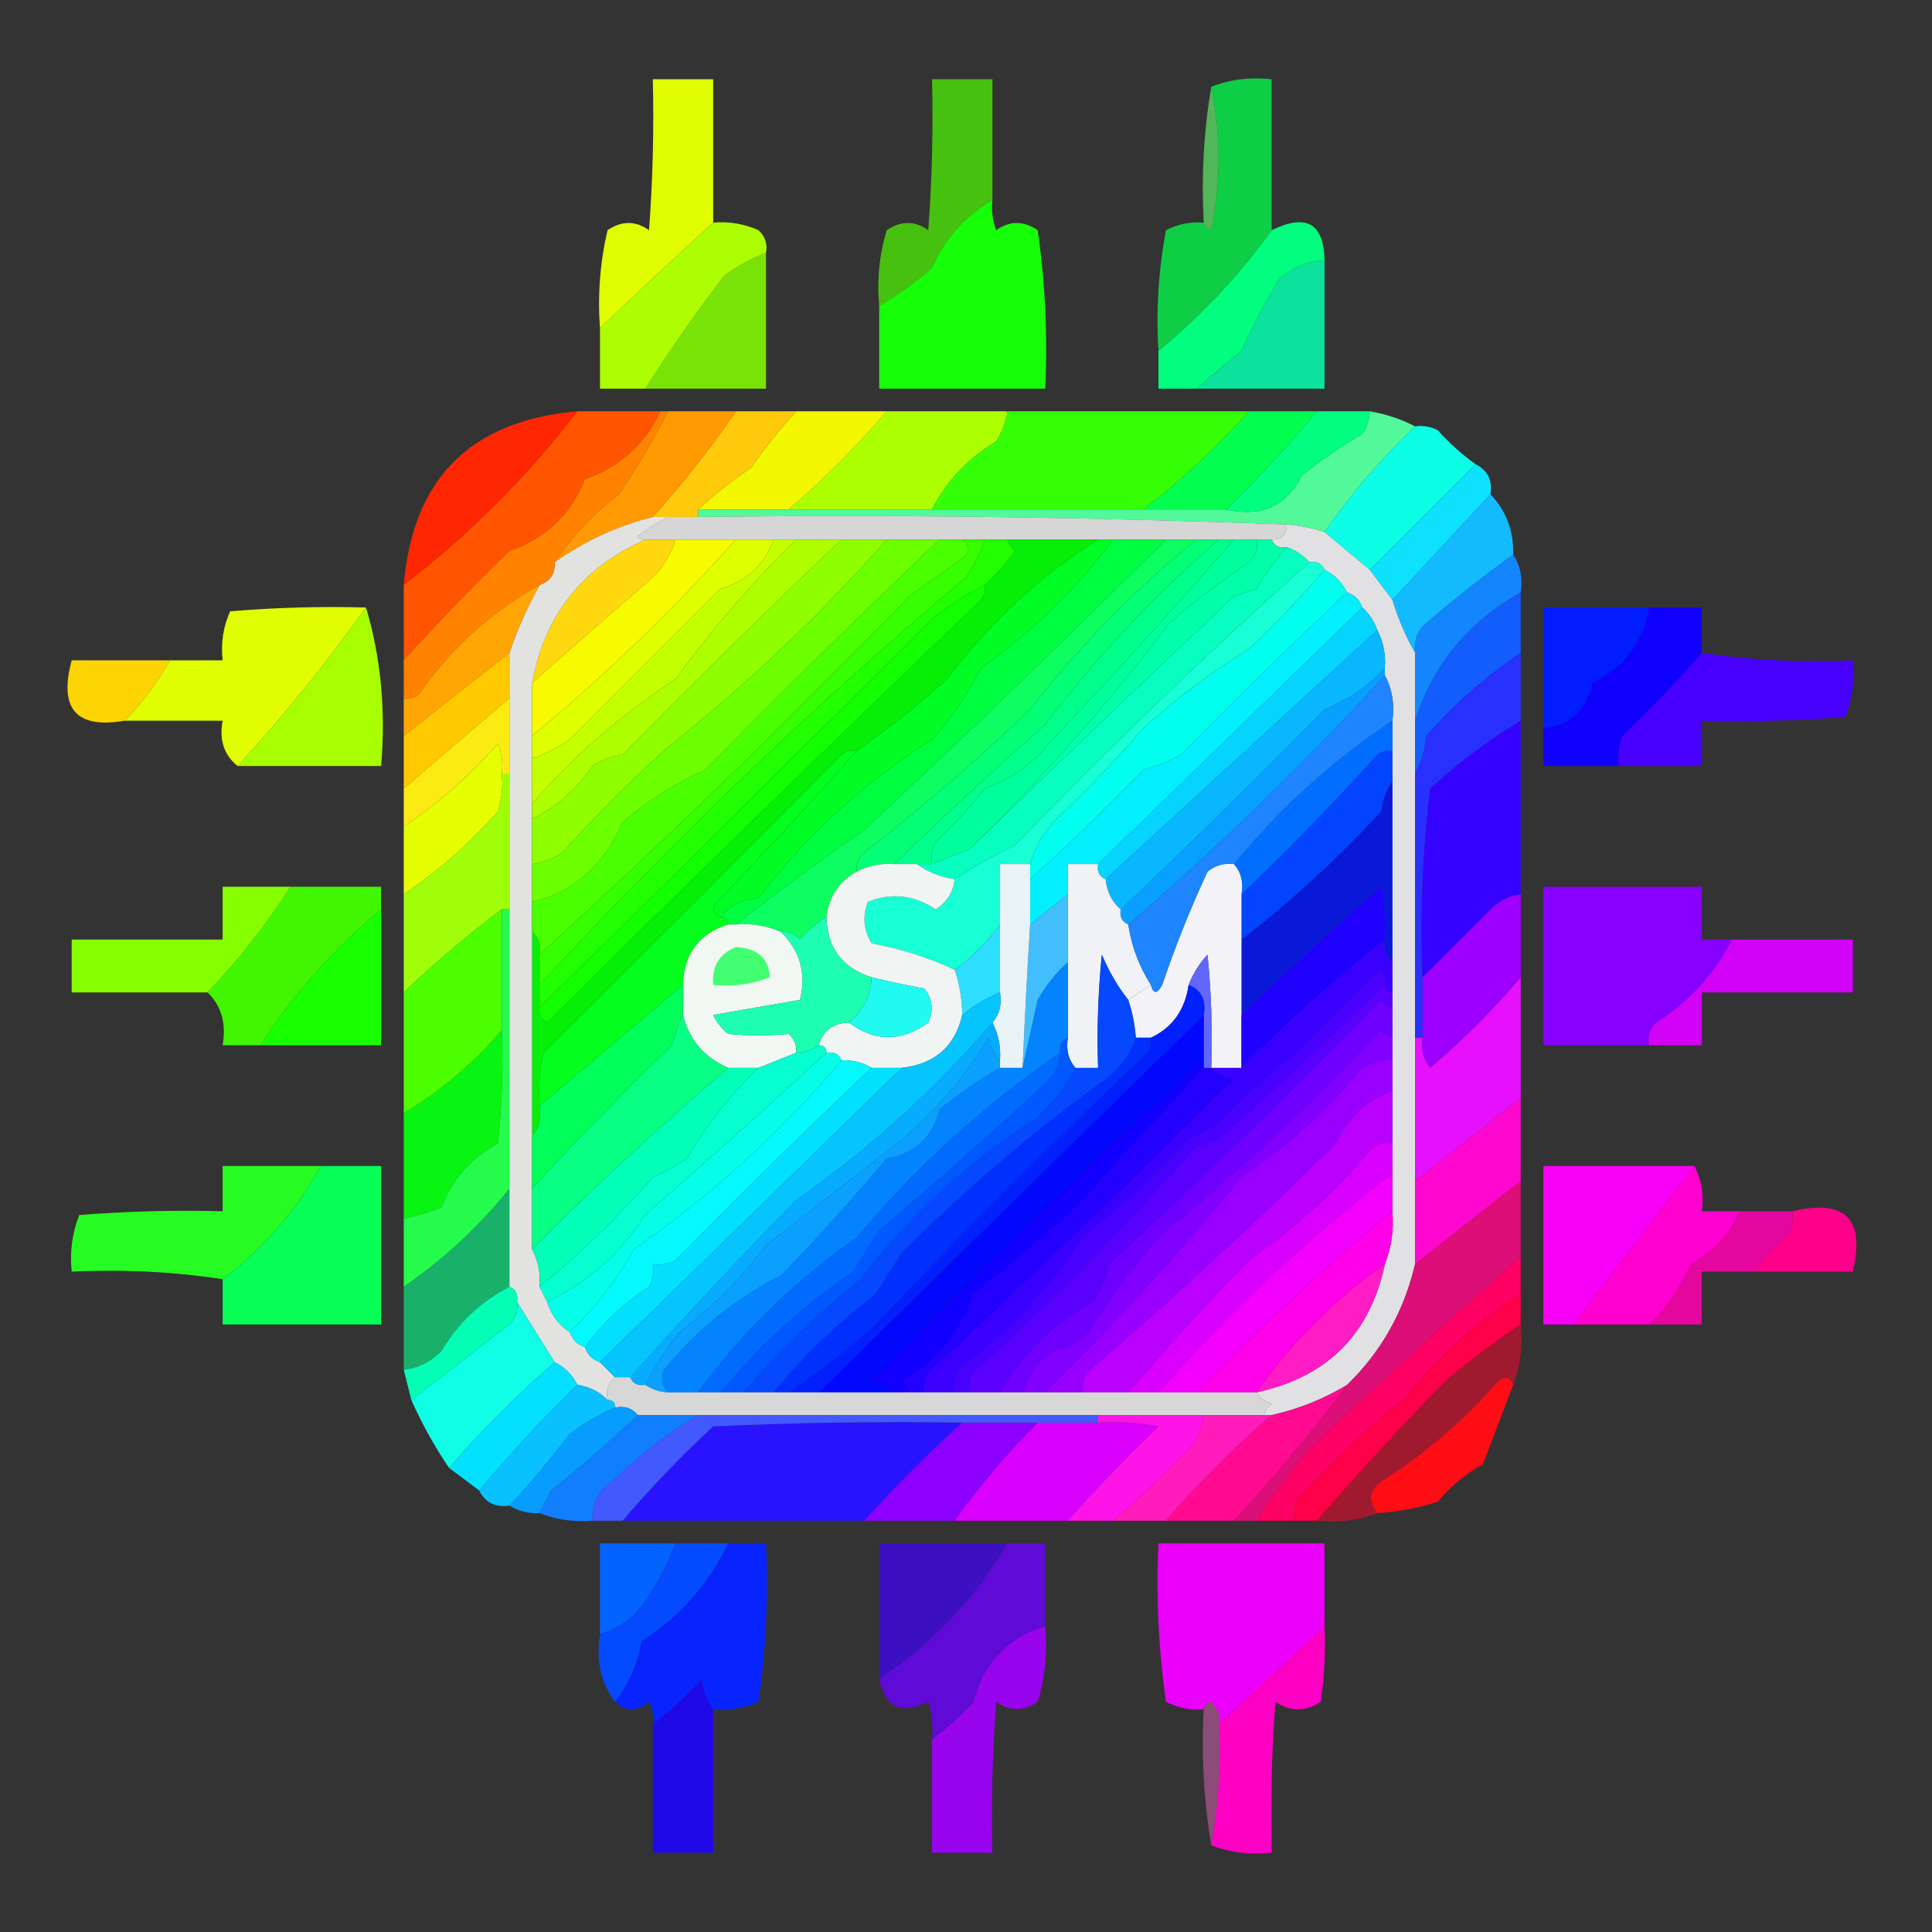 <?xml version="1.0" encoding="UTF-8"?>
<!DOCTYPE svg PUBLIC "-//W3C//DTD SVG 1.1//EN" "http://www.w3.org/Graphics/SVG/1.1/DTD/svg11.dtd">
<svg xmlns="http://www.w3.org/2000/svg" version="1.1" width="256px" height="256px" style="shape-rendering:geometricPrecision; text-rendering:geometricPrecision; image-rendering:optimizeQuality; fill-rule:evenodd; clip-rule:evenodd" xmlns:xlink="http://www.w3.org/1999/xlink">
<rect width="100%" height="100%" fill="#333333" stroke="none"/>
<g><path style="opacity:0.993" fill="#e0fd00" d="M 94.5,29.5 C 89.522,34.045 84.522,38.711 79.5,43.5C 79.174,39.116 79.508,34.783 80.5,30.5C 82.371,29.233 84.204,29.233 86,30.5C 86.5,23.842 86.666,17.175 86.5,10.5C 89.167,10.5 91.833,10.5 94.5,10.5C 94.5,16.833 94.5,23.167 94.5,29.5 Z"/></g>
<g><path style="opacity:0.714" fill="#5ee969" d="M 160.5,11.5 C 161.79,17.778 161.79,24.111 160.5,30.5C 159.893,30.376 159.56,30.043 159.5,29.5C 159.177,23.31 159.51,17.31 160.5,11.5 Z"/></g>
<g><path style="opacity:1" fill="#01fe7e" d="M 175.5,34.5 C 173.217,34.608 171.217,35.441 169.5,37C 167.626,40.045 165.96,43.212 164.5,46.5C 162.429,48.185 160.429,49.852 158.5,51.5C 156.833,51.5 155.167,51.5 153.5,51.5C 153.5,49.833 153.5,48.167 153.5,46.5C 159.259,41.746 164.259,36.412 168.5,30.5C 173.09,28.257 175.424,29.59 175.5,34.5 Z"/></g>
<g><path style="opacity:1" fill="#adfe02" d="M 94.5,29.5 C 96.591,29.318 98.591,29.652 100.5,30.5C 101.386,31.325 101.719,32.325 101.5,33.5C 99.574,34.242 97.741,35.242 96,36.5C 92.255,41.398 88.755,46.398 85.5,51.5C 83.5,51.5 81.5,51.5 79.5,51.5C 79.5,48.833 79.5,46.167 79.5,43.5C 84.522,38.711 89.522,34.045 94.5,29.5 Z"/></g>
<g><path style="opacity:0.761" fill="#03fe4d" d="M 168.5,30.5 C 164.259,36.412 159.259,41.746 153.5,46.5C 153.172,41.125 153.505,35.792 154.5,30.5C 156.071,29.691 157.738,29.357 159.5,29.5C 159.56,30.043 159.893,30.376 160.5,30.5C 161.79,24.111 161.79,17.778 160.5,11.5C 162.948,10.527 165.615,10.194 168.5,10.5C 168.5,17.167 168.5,23.833 168.5,30.5 Z"/></g>
<g><path style="opacity:0.697" fill="#51ff00" d="M 131.5,26.5 C 127.802,28.66 125.135,31.66 123.5,35.5C 121.284,37.431 118.951,39.098 116.5,40.5C 116.18,37.102 116.513,33.768 117.5,30.5C 119.371,29.233 121.204,29.233 123,30.5C 123.5,23.842 123.666,17.175 123.5,10.5C 126.167,10.5 128.833,10.5 131.5,10.5C 131.5,15.833 131.5,21.167 131.5,26.5 Z"/></g>
<g><path style="opacity:1" fill="#16ff08" d="M 131.5,26.5 C 131.343,27.873 131.51,29.207 132,30.5C 133.796,29.233 135.629,29.233 137.5,30.5C 138.497,37.468 138.83,44.468 138.5,51.5C 131.167,51.5 123.833,51.5 116.5,51.5C 116.5,47.833 116.5,44.167 116.5,40.5C 118.951,39.098 121.284,37.431 123.5,35.5C 125.135,31.66 127.802,28.66 131.5,26.5 Z"/></g>
<g><path style="opacity:0.862" fill="#84ff00" d="M 101.5,33.5 C 101.5,39.5 101.5,45.5 101.5,51.5C 96.167,51.5 90.833,51.5 85.5,51.5C 88.755,46.398 92.255,41.398 96,36.5C 97.741,35.242 99.574,34.242 101.5,33.5 Z"/></g>
<g><path style="opacity:0.862" fill="#06fead" d="M 175.5,34.5 C 175.5,40.167 175.5,45.833 175.5,51.5C 169.833,51.5 164.167,51.5 158.5,51.5C 160.429,49.852 162.429,48.185 164.5,46.5C 165.96,43.212 167.626,40.045 169.5,37C 171.217,35.441 173.217,34.608 175.5,34.5 Z"/></g>
<g><path style="opacity:1" fill="#02fe4f" d="M 165.5,54.5 C 168.5,54.5 171.5,54.5 174.5,54.5C 170.74,58.991 166.74,63.325 162.5,67.5C 158.833,67.5 155.167,67.5 151.5,67.5C 156.547,63.631 161.214,59.298 165.5,54.5 Z"/></g>
<g><path style="opacity:1" fill="#acff00" d="M 117.5,54.5 C 122.833,54.5 128.167,54.5 133.5,54.5C 133.291,55.922 132.791,57.255 132,58.5C 128.264,60.734 125.43,63.734 123.5,67.5C 117.167,67.5 110.833,67.5 104.5,67.5C 109.113,63.554 113.446,59.221 117.5,54.5 Z"/></g>
<g><path style="opacity:1" fill="#f3f800" d="M 105.5,54.5 C 109.5,54.5 113.5,54.5 117.5,54.5C 113.446,59.221 109.113,63.554 104.5,67.5C 100.5,67.5 96.5,67.5 92.5,67.5C 94.647,65.531 96.98,63.697 99.5,62C 101.418,59.269 103.418,56.769 105.5,54.5 Z"/></g>
<g><path style="opacity:1" fill="#ff5500" d="M 76.5,54.5 C 80.167,54.5 83.833,54.5 87.5,54.5C 85.434,58.899 82.101,61.899 77.5,63.5C 75.641,68.191 72.308,71.358 67.5,73C 62.554,77.776 57.887,82.609 53.5,87.5C 53.5,84.167 53.5,80.833 53.5,77.5C 62.123,70.877 69.79,63.21 76.5,54.5 Z"/></g>
<g><path style="opacity:1" fill="#52f99b" d="M 181.5,54.5 C 183.698,54.875 185.698,55.542 187.5,56.5C 183.037,60.754 179.037,65.421 175.5,70.5C 173.883,69.962 172.216,69.629 170.5,69.5C 144.574,68.51 118.574,68.176 92.5,68.5C 92.5,68.167 92.5,67.833 92.5,67.5C 96.5,67.5 100.5,67.5 104.5,67.5C 110.833,67.5 117.167,67.5 123.5,67.5C 132.833,67.5 142.167,67.5 151.5,67.5C 155.167,67.5 158.833,67.5 162.5,67.5C 167.116,68.557 170.449,67.057 172.5,63C 175.029,60.971 177.696,59.138 180.5,57.5C 181.127,56.583 181.461,55.583 181.5,54.5 Z"/></g>
<g><path style="opacity:1" fill="#fe2702" d="M 76.5,54.5 C 69.79,63.21 62.123,70.877 53.5,77.5C 54.69,63.398 62.357,55.731 76.5,54.5 Z"/></g>
<g><path style="opacity:1" fill="#35ff07" d="M 133.5,54.5 C 144.167,54.5 154.833,54.5 165.5,54.5C 161.214,59.298 156.547,63.631 151.5,67.5C 142.167,67.5 132.833,67.5 123.5,67.5C 125.43,63.734 128.264,60.734 132,58.5C 132.791,57.255 133.291,55.922 133.5,54.5 Z"/></g>
<g><path style="opacity:1" fill="#ffca0b" d="M 97.5,54.5 C 100.167,54.5 102.833,54.5 105.5,54.5C 103.418,56.769 101.418,59.269 99.5,62C 96.98,63.697 94.647,65.531 92.5,67.5C 92.5,67.833 92.5,68.167 92.5,68.5C 91.167,68.5 89.833,68.5 88.5,68.5C 87.833,68.5 87.167,68.5 86.5,68.5C 90.524,64.001 94.19,59.335 97.5,54.5 Z"/></g>
<g><path style="opacity:1" fill="#01fe7f" d="M 174.5,54.5 C 176.833,54.5 179.167,54.5 181.5,54.5C 181.461,55.583 181.127,56.583 180.5,57.5C 177.696,59.138 175.029,60.971 172.5,63C 170.449,67.057 167.116,68.557 162.5,67.5C 166.74,63.325 170.74,58.991 174.5,54.5 Z"/></g>
<g><path style="opacity:1" fill="#ff9a02" d="M 88.5,54.5 C 91.5,54.5 94.5,54.5 97.5,54.5C 94.19,59.335 90.524,64.001 86.5,68.5C 81.757,69.706 77.423,71.706 73.5,74.5C 75.769,71.062 78.602,68.062 82,65.5C 84.421,61.929 86.587,58.263 88.5,54.5 Z"/></g>
<g><path style="opacity:0.803" fill="#fefefe" d="M 88.5,68.5 C 89.833,68.5 91.167,68.5 92.5,68.5C 118.574,68.176 144.574,68.51 170.5,69.5C 170.5,70.833 169.833,71.5 168.5,71.5C 167.833,71.5 167.167,71.5 166.5,71.5C 165.5,71.5 164.5,71.5 163.5,71.5C 162.833,71.5 162.167,71.5 161.5,71.5C 160.5,71.5 159.5,71.5 158.5,71.5C 157.167,71.5 155.833,71.5 154.5,71.5C 152.167,71.5 149.833,71.5 147.5,71.5C 146.833,71.5 146.167,71.5 145.5,71.5C 141.5,71.5 137.5,71.5 133.5,71.5C 132.5,71.5 131.5,71.5 130.5,71.5C 129.5,71.5 128.5,71.5 127.5,71.5C 126.5,71.5 125.5,71.5 124.5,71.5C 122.167,71.5 119.833,71.5 117.5,71.5C 115.5,71.5 113.5,71.5 111.5,71.5C 109.5,71.5 107.5,71.5 105.5,71.5C 104.5,71.5 103.5,71.5 102.5,71.5C 100.833,71.5 99.167,71.5 97.5,71.5C 94.833,71.5 92.167,71.5 89.5,71.5C 88.167,71.5 86.833,71.5 85.5,71.5C 85.062,71.565 84.728,71.399 84.5,71C 85.858,70.066 87.192,69.232 88.5,68.5 Z"/></g>
<g><path style="opacity:1" fill="#0dfee7" d="M 187.5,56.5 C 188.552,56.35 189.552,56.517 190.5,57C 192.037,58.707 193.704,60.207 195.5,61.5C 190.876,66.158 186.209,70.825 181.5,75.5C 179.46,73.823 177.46,72.156 175.5,70.5C 179.037,65.421 183.037,60.754 187.5,56.5 Z"/></g>
<g><path style="opacity:0.918" fill="#03ff04" d="M 133.5,71.5 C 137.5,71.5 141.5,71.5 145.5,71.5C 137.858,76.297 131.191,82.463 125.5,90C 121.691,93.405 117.691,96.572 113.5,99.5C 112.761,99.369 112.094,99.536 111.5,100C 98.345,113.298 85.178,126.464 72,139.5C 71.503,141.81 71.337,144.143 71.5,146.5C 71.768,148.099 71.434,149.432 70.5,150.5C 70.5,141.5 70.5,132.5 70.5,123.5C 71.404,124.209 71.737,125.209 71.5,126.5C 71.5,127.833 71.5,129.167 71.5,130.5C 71.5,131.5 71.5,132.5 71.5,133.5C 71.369,134.376 71.703,135.043 72.5,135.5C 91.408,116.762 110.574,98.095 130,79.5C 130.464,78.906 130.631,78.239 130.5,77.5C 131.933,76.167 133.267,74.667 134.5,73C 133.944,72.617 133.611,72.117 133.5,71.5 Z"/></g>
<g><path style="opacity:1" fill="#0de1fe" d="M 195.5,61.5 C 197.104,62.287 197.771,63.62 197.5,65.5C 193.167,70.167 188.833,74.833 184.5,79.5C 183.512,78.205 182.512,76.872 181.5,75.5C 186.209,70.825 190.876,66.158 195.5,61.5 Z"/></g>
<g><path style="opacity:1" fill="#13bbfe" d="M 197.5,65.5 C 199.585,67.684 200.585,70.351 200.5,73.5C 196.351,76.483 192.351,79.65 188.5,83C 187.663,84.011 187.33,85.178 187.5,86.5C 186.264,84.351 185.264,82.018 184.5,79.5C 188.833,74.833 193.167,70.167 197.5,65.5 Z"/></g>
<g><path style="opacity:0.891" fill="#f7f6f9" d="M 170.5,69.5 C 172.216,69.629 173.883,69.962 175.5,70.5C 177.46,72.156 179.46,73.823 181.5,75.5C 182.512,76.872 183.512,78.205 184.5,79.5C 185.264,82.018 186.264,84.351 187.5,86.5C 187.5,89.5 187.5,92.5 187.5,95.5C 187.5,97.833 187.5,100.167 187.5,102.5C 187.5,114.167 187.5,125.833 187.5,137.5C 187.5,143.833 187.5,150.167 187.5,156.5C 187.5,160.167 187.5,163.833 187.5,167.5C 186.046,173.746 183.046,179.079 178.5,183.5C 175.408,185.377 172.075,186.711 168.5,187.5C 168.167,187.5 167.833,187.5 167.5,187.5C 167.611,186.883 167.944,186.383 168.5,186C 167.584,185.722 166.918,185.222 166.5,184.5C 175.884,182.45 181.55,176.783 183.5,167.5C 184.369,165.283 184.702,162.95 184.5,160.5C 184.5,158.833 184.5,157.167 184.5,155.5C 184.5,154.167 184.5,152.833 184.5,151.5C 184.5,149.167 184.5,146.833 184.5,144.5C 184.5,143.167 184.5,141.833 184.5,140.5C 184.5,139.5 184.5,138.5 184.5,137.5C 184.5,136.167 184.5,134.833 184.5,133.5C 184.5,132.833 184.5,132.167 184.5,131.5C 184.5,130.167 184.5,128.833 184.5,127.5C 184.5,119.5 184.5,111.5 184.5,103.5C 184.5,102.167 184.5,100.833 184.5,99.5C 184.5,98.167 184.5,96.833 184.5,95.5C 184.795,93.265 184.461,91.265 183.5,89.5C 183.5,89.167 183.5,88.833 183.5,88.5C 183.634,86.709 183.301,85.042 182.5,83.5C 182.068,82.29 181.401,81.29 180.5,80.5C 180.167,79.5 179.5,78.833 178.5,78.5C 177.833,77.167 176.833,76.167 175.5,75.5C 175.158,74.662 174.492,74.328 173.5,74.5C 172.71,73.599 171.71,72.932 170.5,72.5C 169.508,72.672 168.842,72.338 168.5,71.5C 169.833,71.5 170.5,70.833 170.5,69.5 Z"/></g>
<g><path style="opacity:1" fill="#ffd80f" d="M 85.5,71.5 C 86.833,71.5 88.167,71.5 89.5,71.5C 88.952,73.394 87.952,75.06 86.5,76.5C 81.063,81.192 75.73,85.858 70.5,90.5C 72.149,81.518 77.149,75.185 85.5,71.5 Z"/></g>
<g><path style="opacity:0.887" fill="#f8f9f6" d="M 86.5,68.5 C 87.167,68.5 87.833,68.5 88.5,68.5C 87.192,69.232 85.858,70.066 84.5,71C 84.728,71.399 85.062,71.565 85.5,71.5C 77.149,75.185 72.149,81.518 70.5,90.5C 70.5,92.833 70.5,95.167 70.5,97.5C 70.5,98.5 70.5,99.5 70.5,100.5C 70.5,102.5 70.5,104.5 70.5,106.5C 70.5,107.167 70.5,107.833 70.5,108.5C 70.5,110.5 70.5,112.5 70.5,114.5C 70.5,116.167 70.5,117.833 70.5,119.5C 70.5,120.833 70.5,122.167 70.5,123.5C 70.5,132.5 70.5,141.5 70.5,150.5C 70.5,152.833 70.5,155.167 70.5,157.5C 70.5,160.167 70.5,162.833 70.5,165.5C 71.301,167.042 71.634,168.708 71.5,170.5C 71.833,171.167 72.167,171.833 72.5,172.5C 73.026,174.23 74.026,175.564 75.5,176.5C 75.833,177.5 76.5,178.167 77.5,178.5C 77.833,179.5 78.5,180.167 79.5,180.5C 80.167,181.167 80.833,181.833 81.5,182.5C 80.596,183.209 80.263,184.209 80.5,185.5C 79.395,184.4 78.062,183.733 76.5,183.5C 75.833,182.167 74.833,181.167 73.5,180.5C 71.819,177.797 70.153,175.131 68.5,172.5C 68.672,171.508 68.338,170.842 67.5,170.5C 67.5,166.167 67.5,161.833 67.5,157.5C 67.5,145.167 67.5,132.833 67.5,120.5C 67.5,114.5 67.5,108.5 67.5,102.5C 67.5,99.167 67.5,95.833 67.5,92.5C 67.5,90.5 67.5,88.5 67.5,86.5C 68.532,83.43 69.865,80.43 71.5,77.5C 72.906,77.027 73.573,76.027 73.5,74.5C 77.423,71.706 81.757,69.706 86.5,68.5 Z"/></g>
<g><path style="opacity:1" fill="#00fe40" d="M 147.5,71.5 C 149.833,71.5 152.167,71.5 154.5,71.5C 141.349,84.566 128.016,97.399 114.5,110C 108.606,114.09 102.939,118.257 97.5,122.5C 97.167,122.5 96.833,122.5 96.5,122.5C 96.5,121.833 96.167,121.5 95.5,121.5C 96.681,119.933 98.347,119.099 100.5,119C 106.941,110.555 114.607,103.555 123.5,98C 126.057,95.108 128.224,91.941 130,88.5C 136.711,83.753 142.544,78.086 147.5,71.5 Z"/></g>
<g><path style="opacity:1" fill="#00fe24" d="M 145.5,71.5 C 146.167,71.5 146.833,71.5 147.5,71.5C 142.544,78.086 136.711,83.753 130,88.5C 128.224,91.941 126.057,95.108 123.5,98C 114.607,103.555 106.941,110.555 100.5,119C 98.347,119.099 96.681,119.933 95.5,121.5C 94.475,121.103 94.308,120.437 95,119.5C 101.388,112.923 107.554,106.256 113.5,99.5C 117.691,96.572 121.691,93.405 125.5,90C 131.191,82.463 137.858,76.297 145.5,71.5 Z"/></g>
<g><path style="opacity:1" fill="#07fec0" d="M 170.5,72.5 C 171.71,72.932 172.71,73.599 173.5,74.5C 160.012,86.488 147.012,98.988 134.5,112C 131.691,113.323 129.025,114.823 126.5,116.5C 124.597,116.204 122.93,115.537 121.5,114.5C 122.167,114.5 122.833,114.5 123.5,114.5C 125.167,113.833 126.833,113.167 128.5,112.5C 140.048,101.269 151.714,90.103 163.5,79C 164.5,78.667 165.5,78.333 166.5,78C 167.721,75.966 169.055,74.133 170.5,72.5 Z"/></g>
<g><path style="opacity:1" fill="#f8fa00" d="M 89.5,71.5 C 92.167,71.5 94.833,71.5 97.5,71.5C 89.107,80.895 80.107,89.561 70.5,97.5C 70.5,95.167 70.5,92.833 70.5,90.5C 75.73,85.858 81.063,81.192 86.5,76.5C 87.952,75.06 88.952,73.394 89.5,71.5 Z"/></g>
<g><path style="opacity:1" fill="#ff8300" d="M 87.5,54.5 C 87.833,54.5 88.167,54.5 88.5,54.5C 86.587,58.263 84.421,61.929 82,65.5C 78.602,68.062 75.769,71.062 73.5,74.5C 73.573,76.027 72.906,77.027 71.5,77.5C 65.109,81.052 59.776,85.885 55.5,92C 54.906,92.464 54.239,92.631 53.5,92.5C 53.5,90.833 53.5,89.167 53.5,87.5C 57.887,82.609 62.554,77.776 67.5,73C 72.308,71.358 75.641,68.191 77.5,63.5C 82.101,61.899 85.434,58.899 87.5,54.5 Z"/></g>
<g><path style="opacity:1" fill="#1386fd" d="M 200.5,73.5 C 201.451,74.919 201.784,76.585 201.5,78.5C 194.5,82.477 189.834,88.143 187.5,95.5C 187.5,92.5 187.5,89.5 187.5,86.5C 187.33,85.178 187.663,84.011 188.5,83C 192.351,79.65 196.351,76.483 200.5,73.5 Z"/></g>
<g><path style="opacity:1" fill="#ddff00" d="M 97.5,71.5 C 99.167,71.5 100.833,71.5 102.5,71.5C 101.342,74.822 99.008,76.988 95.5,78C 88.86,84.64 82.194,91.306 75.5,98C 73.922,99.094 72.255,99.928 70.5,100.5C 70.5,99.5 70.5,98.5 70.5,97.5C 80.107,89.561 89.107,80.895 97.5,71.5 Z"/></g>
<g><path style="opacity:1" fill="#adff00" d="M 105.5,71.5 C 107.5,71.5 109.5,71.5 111.5,71.5C 101.728,80.77 92.062,90.27 82.5,100C 81.062,100.219 79.729,100.719 78.5,101.5C 76.411,104.595 73.744,106.929 70.5,108.5C 70.5,107.833 70.5,107.167 70.5,106.5C 75.979,100.2 82.312,94.7 89.5,90C 94.406,83.275 99.739,77.109 105.5,71.5 Z"/></g>
<g><path style="opacity:0.982" fill="#ffd700" d="M 22.5,87.5 C 20.822,90.497 18.822,93.164 16.5,95.5C 10.095,96.594 7.762,93.927 9.5,87.5C 13.833,87.5 18.167,87.5 22.5,87.5 Z"/></g>
<g><path style="opacity:1" fill="#e0fe01" d="M 48.5,80.5 C 43.266,87.851 37.599,94.851 31.5,101.5C 29.692,100.082 29.025,98.082 29.5,95.5C 25.167,95.5 20.833,95.5 16.5,95.5C 18.822,93.164 20.822,90.497 22.5,87.5C 24.833,87.5 27.167,87.5 29.5,87.5C 29.244,85.207 29.577,83.041 30.5,81C 36.491,80.501 42.491,80.334 48.5,80.5 Z"/></g>
<g><path style="opacity:1" fill="#001cff" d="M 218.5,80.5 C 217.758,85.085 215.258,88.418 211,90.5C 210.21,94.128 208.043,96.128 204.5,96.5C 204.5,91.167 204.5,85.833 204.5,80.5C 209.167,80.5 213.833,80.5 218.5,80.5 Z"/></g>
<g><path style="opacity:1" fill="#a8fe01" d="M 48.5,80.5 C 50.461,87.087 51.128,94.087 50.5,101.5C 44.167,101.5 37.833,101.5 31.5,101.5C 37.599,94.851 43.266,87.851 48.5,80.5 Z"/></g>
<g><path style="opacity:1" fill="#8fff00" d="M 111.5,71.5 C 113.5,71.5 115.5,71.5 117.5,71.5C 108.636,81.531 98.97,90.698 88.5,99C 83.623,103.387 78.956,108.054 74.5,113C 73.255,113.791 71.922,114.291 70.5,114.5C 70.5,112.5 70.5,110.5 70.5,108.5C 73.744,106.929 76.411,104.595 78.5,101.5C 79.729,100.719 81.062,100.219 82.5,100C 92.062,90.27 101.728,80.77 111.5,71.5 Z"/></g>
<g><path style="opacity:1" fill="#03feaa" d="M 166.5,71.5 C 167.167,71.5 167.833,71.5 168.5,71.5C 168.842,72.338 169.508,72.672 170.5,72.5C 169.055,74.133 167.721,75.966 166.5,78C 165.5,78.333 164.5,78.667 163.5,79C 151.714,90.103 140.048,101.269 128.5,112.5C 137.994,103.249 146.828,93.249 155,82.5C 158.358,79.641 161.858,76.975 165.5,74.5C 166.386,73.675 166.719,72.675 166.5,71.5 Z"/></g>
<g><path style="opacity:1" fill="#4700fe" d="M 225.5,86.5 C 231.979,87.491 238.646,87.824 245.5,87.5C 245.768,90.119 245.435,92.619 244.5,95C 238.175,95.499 231.842,95.666 225.5,95.5C 225.5,97.5 225.5,99.5 225.5,101.5C 221.833,101.5 218.167,101.5 214.5,101.5C 214.343,100.127 214.51,98.793 215,97.5C 218.704,93.964 222.204,90.298 225.5,86.5 Z"/></g>
<g><path style="opacity:1" fill="#ffa504" d="M 71.5,77.5 C 69.865,80.43 68.532,83.43 67.5,86.5C 62.794,90.178 58.128,93.844 53.5,97.5C 53.5,95.833 53.5,94.167 53.5,92.5C 54.239,92.631 54.906,92.464 55.5,92C 59.776,85.885 65.109,81.052 71.5,77.5 Z"/></g>
<g><path style="opacity:1" fill="#01fe8b" d="M 161.5,71.5 C 162.167,71.5 162.833,71.5 163.5,71.5C 155.615,80.561 147.449,89.561 139,98.5C 136.713,101.312 133.879,103.312 130.5,104.5C 128.517,106.984 126.35,109.317 124,111.5C 123.517,112.448 123.351,113.448 123.5,114.5C 122.833,114.5 122.167,114.5 121.5,114.5C 120.5,114.5 119.5,114.5 118.5,114.5C 124.996,108.171 131.663,102.005 138.5,96C 145.328,87.006 152.995,78.84 161.5,71.5 Z"/></g>
<g><path style="opacity:1" fill="#1000fe" d="M 218.5,80.5 C 220.833,80.5 223.167,80.5 225.5,80.5C 225.5,82.5 225.5,84.5 225.5,86.5C 222.204,90.298 218.704,93.964 215,97.5C 214.51,98.793 214.343,100.127 214.5,101.5C 211.167,101.5 207.833,101.5 204.5,101.5C 204.5,99.833 204.5,98.167 204.5,96.5C 208.043,96.128 210.21,94.128 211,90.5C 215.258,88.418 217.758,85.085 218.5,80.5 Z"/></g>
<g><path style="opacity:1" fill="#ffc900" d="M 67.5,86.5 C 67.5,88.5 67.5,90.5 67.5,92.5C 62.839,96.493 58.172,100.493 53.5,104.5C 53.5,102.167 53.5,99.833 53.5,97.5C 58.128,93.844 62.794,90.178 67.5,86.5 Z"/></g>
<g><path style="opacity:1" fill="#135dfd" d="M 201.5,78.5 C 201.5,81.167 201.5,83.833 201.5,86.5C 196.928,89.563 192.761,93.23 189,97.5C 188.802,99.382 188.302,101.048 187.5,102.5C 187.5,100.167 187.5,97.833 187.5,95.5C 189.834,88.143 194.5,82.477 201.5,78.5 Z"/></g>
<g><path style="opacity:1" fill="#c4ff00" d="M 102.5,71.5 C 103.5,71.5 104.5,71.5 105.5,71.5C 99.739,77.109 94.406,83.275 89.5,90C 82.312,94.7 75.979,100.2 70.5,106.5C 70.5,104.5 70.5,102.5 70.5,100.5C 72.255,99.928 73.922,99.094 75.5,98C 82.194,91.306 88.86,84.64 95.5,78C 99.008,76.988 101.342,74.822 102.5,71.5 Z"/></g>
<g><path style="opacity:1" fill="#4aff00" d="M 124.5,71.5 C 125.5,71.5 126.5,71.5 127.5,71.5C 128.598,72.397 128.598,73.23 127.5,74C 125.167,75.667 122.833,77.333 120.5,79C 104.595,95.407 88.262,111.24 71.5,126.5C 71.737,125.209 71.404,124.209 70.5,123.5C 70.5,122.167 70.5,120.833 70.5,119.5C 75.933,118.273 79.933,114.773 82.5,109C 85.79,106.106 89.457,103.772 93.5,102C 103.758,91.54 114.092,81.374 124.5,71.5 Z"/></g>
<g><path style="opacity:1" fill="#36ff00" d="M 127.5,71.5 C 128.5,71.5 129.5,71.5 130.5,71.5C 129.928,73.255 129.094,74.922 128,76.5C 108.033,93.3 89.199,111.3 71.5,130.5C 71.5,129.167 71.5,127.833 71.5,126.5C 88.262,111.24 104.595,95.407 120.5,79C 122.833,77.333 125.167,75.667 127.5,74C 128.598,73.23 128.598,72.397 127.5,71.5 Z"/></g>
<g><path style="opacity:1" fill="#22ff00" d="M 130.5,71.5 C 131.5,71.5 132.5,71.5 133.5,71.5C 133.611,72.117 133.944,72.617 134.5,73C 133.267,74.667 131.933,76.167 130.5,77.5C 128.068,78.75 125.734,80.25 123.5,82C 106.291,99.209 88.957,116.375 71.5,133.5C 71.5,132.5 71.5,131.5 71.5,130.5C 89.199,111.3 108.033,93.3 128,76.5C 129.094,74.922 129.928,73.255 130.5,71.5 Z"/></g>
<g><path style="opacity:1" fill="#2730fc" d="M 201.5,86.5 C 201.5,89.5 201.5,92.5 201.5,95.5C 197.23,98.098 193.23,101.098 189.5,104.5C 188.502,112.807 188.169,121.14 188.5,129.5C 188.5,132.167 188.5,134.833 188.5,137.5C 188.167,137.5 187.833,137.5 187.5,137.5C 187.5,125.833 187.5,114.167 187.5,102.5C 188.302,101.048 188.802,99.382 189,97.5C 192.761,93.23 196.928,89.563 201.5,86.5 Z"/></g>
<g><path style="opacity:1" fill="#11ff00" d="M 130.5,77.5 C 130.631,78.239 130.464,78.906 130,79.5C 110.574,98.095 91.408,116.762 72.5,135.5C 71.703,135.043 71.369,134.376 71.5,133.5C 88.957,116.375 106.291,99.209 123.5,82C 125.734,80.25 128.068,78.75 130.5,77.5 Z"/></g>
<g><path style="opacity:1" fill="#07a0fe" d="M 183.5,88.5 C 183.5,88.833 183.5,89.167 183.5,89.5C 172.802,101.199 161.468,112.199 149.5,122.5C 148.662,122.158 148.328,121.492 148.5,120.5C 157.584,111.917 166.584,103.084 175.5,94C 178.597,92.727 181.264,90.893 183.5,88.5 Z"/></g>
<g><path style="opacity:1" fill="#05d4fe" d="M 180.5,80.5 C 181.401,81.29 182.068,82.29 182.5,83.5C 170.48,94.522 158.48,105.522 146.5,116.5C 145.662,116.158 145.328,115.492 145.5,114.5C 157.119,103.215 168.786,91.882 180.5,80.5 Z"/></g>
<g><path style="opacity:1" fill="#fceb12" d="M 67.5,92.5 C 67.5,95.833 67.5,99.167 67.5,102.5C 67.167,102.5 66.833,102.5 66.5,102.5C 66.657,101.127 66.49,99.793 66,98.5C 62.213,102.799 58.046,106.466 53.5,109.5C 53.5,107.833 53.5,106.167 53.5,104.5C 58.172,100.493 62.839,96.493 67.5,92.5 Z"/></g>
<g><path style="opacity:1" fill="#01fe9d" d="M 163.5,71.5 C 164.5,71.5 165.5,71.5 166.5,71.5C 166.719,72.675 166.386,73.675 165.5,74.5C 161.858,76.975 158.358,79.641 155,82.5C 146.828,93.249 137.994,103.249 128.5,112.5C 126.833,113.167 125.167,113.833 123.5,114.5C 123.351,113.448 123.517,112.448 124,111.5C 126.35,109.317 128.517,106.984 130.5,104.5C 133.879,103.312 136.713,101.312 139,98.5C 147.449,89.561 155.615,80.561 163.5,71.5 Z"/></g>
<g><path style="opacity:1" fill="#18fed5" d="M 173.5,74.5 C 174.492,74.328 175.158,74.662 175.5,75.5C 172.448,79.058 169.114,82.558 165.5,86C 160.54,89.055 155.873,92.555 151.5,96.5C 147.906,100.65 144.073,104.65 140,108.5C 138.306,110.24 137.139,112.24 136.5,114.5C 135.167,114.5 133.833,114.5 132.5,114.5C 132.5,117.167 132.5,119.833 132.5,122.5C 130.861,124.806 128.861,126.806 126.5,128.5C 123.021,126.878 119.355,125.711 115.5,125C 114.424,123.274 114.257,121.441 115,119.5C 118.118,118.252 121.118,118.586 124,120.5C 125.481,119.529 126.315,118.196 126.5,116.5C 129.025,114.823 131.691,113.323 134.5,112C 147.012,98.988 160.012,86.488 173.5,74.5 Z"/></g>
<g><path style="opacity:1" fill="#02feee" d="M 175.5,75.5 C 176.833,76.167 177.833,77.167 178.5,78.5C 171.062,85.437 163.729,92.603 156.5,100C 154.913,100.862 153.246,101.529 151.5,102C 146.631,107.037 141.631,111.87 136.5,116.5C 136.5,115.833 136.5,115.167 136.5,114.5C 137.139,112.24 138.306,110.24 140,108.5C 144.073,104.65 147.906,100.65 151.5,96.5C 155.873,92.555 160.54,89.055 165.5,86C 169.114,82.558 172.448,79.058 175.5,75.5 Z"/></g>
<g><path style="opacity:0.802" fill="#0113ff" d="M 184.5,103.5 C 184.5,111.5 184.5,119.5 184.5,127.5C 183.596,126.791 183.263,125.791 183.5,124.5C 183.663,122.143 183.497,119.81 183,117.5C 176.617,123.055 170.45,128.721 164.5,134.5C 164.5,131.167 164.5,127.833 164.5,124.5C 171.149,119.351 177.315,113.685 183,107.5C 183.21,105.942 183.71,104.609 184.5,103.5 Z"/></g>
<g><path style="opacity:1" fill="#03effe" d="M 178.5,78.5 C 179.5,78.833 180.167,79.5 180.5,80.5C 168.786,91.882 157.119,103.215 145.5,114.5C 144.167,114.5 142.833,114.5 141.5,114.5C 141.5,115.833 141.5,117.167 141.5,118.5C 139.833,119.833 138.167,121.167 136.5,122.5C 136.5,120.5 136.5,118.5 136.5,116.5C 141.631,111.87 146.631,107.037 151.5,102C 153.246,101.529 154.913,100.862 156.5,100C 163.729,92.603 171.062,85.437 178.5,78.5 Z"/></g>
<g><path style="opacity:1" fill="#0244ff" d="M 184.5,99.5 C 184.5,100.833 184.5,102.167 184.5,103.5C 183.71,104.609 183.21,105.942 183,107.5C 177.315,113.685 171.149,119.351 164.5,124.5C 164.5,122.5 164.5,120.5 164.5,118.5C 170.705,112.558 176.705,106.391 182.5,100C 183.094,99.536 183.761,99.369 184.5,99.5 Z"/></g>
<g><path style="opacity:1" fill="#e5fe00" d="M 66.5,102.5 C 66.66,104.199 66.493,105.866 66,107.5C 62.29,111.712 58.123,115.379 53.5,118.5C 53.5,115.5 53.5,112.5 53.5,109.5C 58.046,106.466 62.213,102.799 66,98.5C 66.49,99.793 66.657,101.127 66.5,102.5 Z"/></g>
<g><path style="opacity:1" fill="#0cfe60" d="M 154.5,71.5 C 155.833,71.5 157.167,71.5 158.5,71.5C 150.364,78.137 143.03,85.637 136.5,94C 129.462,100.707 122.128,107.04 114.5,113C 113.748,113.671 113.414,114.504 113.5,115.5C 111.178,116.802 109.845,118.802 109.5,121.5C 108.206,122.29 107.039,123.29 106,124.5C 105.329,123.748 104.496,123.414 103.5,123.5C 101.621,122.659 99.621,122.325 97.5,122.5C 102.939,118.257 108.606,114.09 114.5,110C 128.016,97.399 141.349,84.566 154.5,71.5 Z"/></g>
<g><path style="opacity:1" fill="#09b7fe" d="M 182.5,83.5 C 183.301,85.042 183.634,86.709 183.5,88.5C 181.264,90.893 178.597,92.727 175.5,94C 166.584,103.084 157.584,111.917 148.5,120.5C 147.326,119.486 146.66,118.153 146.5,116.5C 158.48,105.522 170.48,94.522 182.5,83.5 Z"/></g>
<g><path style="opacity:1" fill="#3501ff" d="M 201.5,95.5 C 201.5,103.167 201.5,110.833 201.5,118.5C 199.956,118.703 198.622,119.37 197.5,120.5C 194.479,123.521 191.479,126.521 188.5,129.5C 188.169,121.14 188.502,112.807 189.5,104.5C 193.23,101.098 197.23,98.098 201.5,95.5 Z"/></g>
<g><path style="opacity:1" fill="#04fe76" d="M 158.5,71.5 C 159.5,71.5 160.5,71.5 161.5,71.5C 152.995,78.84 145.328,87.006 138.5,96C 131.663,102.005 124.996,108.171 118.5,114.5C 116.708,114.366 115.042,114.699 113.5,115.5C 113.414,114.504 113.748,113.671 114.5,113C 122.128,107.04 129.462,100.707 136.5,94C 143.03,85.637 150.364,78.137 158.5,71.5 Z"/></g>
<g><path style="opacity:1" fill="#026eff" d="M 184.5,95.5 C 184.5,96.833 184.5,98.167 184.5,99.5C 183.761,99.369 183.094,99.536 182.5,100C 176.705,106.391 170.705,112.558 164.5,118.5C 164.768,116.901 164.434,115.568 163.5,114.5C 169.604,107.057 176.604,100.724 184.5,95.5 Z"/></g>
<g><path style="opacity:1" fill="#6cff00" d="M 117.5,71.5 C 119.833,71.5 122.167,71.5 124.5,71.5C 114.092,81.374 103.758,91.54 93.5,102C 89.457,103.772 85.79,106.106 82.5,109C 79.933,114.773 75.933,118.273 70.5,119.5C 70.5,117.833 70.5,116.167 70.5,114.5C 71.922,114.291 73.255,113.791 74.5,113C 78.956,108.054 83.623,103.387 88.5,99C 98.97,90.698 108.636,81.531 117.5,71.5 Z"/></g>
<g><path style="opacity:0.984" fill="#f2f4f8" d="M 145.5,114.5 C 145.328,115.492 145.662,116.158 146.5,116.5C 146.66,118.153 147.326,119.486 148.5,120.5C 148.328,121.492 148.662,122.158 149.5,122.5C 149.94,125.38 150.94,128.046 152.5,130.5C 151.5,131.167 150.5,131.833 149.5,132.5C 148.108,130.727 146.941,128.727 146,126.5C 145.501,131.489 145.334,136.489 145.5,141.5C 144.5,141.5 143.5,141.5 142.5,141.5C 141.566,140.432 141.232,139.099 141.5,137.5C 141.5,134.167 141.5,130.833 141.5,127.5C 141.5,124.5 141.5,121.5 141.5,118.5C 141.5,117.167 141.5,115.833 141.5,114.5C 142.833,114.5 144.167,114.5 145.5,114.5 Z"/></g>
<g><path style="opacity:0.997" fill="#f3f3f7" d="M 163.5,114.5 C 164.434,115.568 164.768,116.901 164.5,118.5C 164.5,120.5 164.5,122.5 164.5,124.5C 164.5,127.833 164.5,131.167 164.5,134.5C 164.5,136.833 164.5,139.167 164.5,141.5C 163.167,141.5 161.833,141.5 160.5,141.5C 160.666,136.489 160.499,131.489 160,126.5C 158.905,127.693 158.072,129.027 157.5,130.5C 157.019,133.834 155.353,136.167 152.5,137.5C 151.833,137.5 151.167,137.5 150.5,137.5C 150.371,135.784 150.038,134.117 149.5,132.5C 150.5,131.833 151.5,131.167 152.5,130.5C 152.81,131.738 153.31,131.738 154,130.5C 155.723,125.387 157.723,120.387 160,115.5C 161.011,114.663 162.178,114.33 163.5,114.5 Z"/></g>
<g><path style="opacity:1" fill="#1e85fe" d="M 183.5,89.5 C 184.461,91.265 184.795,93.265 184.5,95.5C 176.604,100.724 169.604,107.057 163.5,114.5C 162.178,114.33 161.011,114.663 160,115.5C 157.723,120.387 155.723,125.387 154,130.5C 153.31,131.738 152.81,131.738 152.5,130.5C 150.94,128.046 149.94,125.38 149.5,122.5C 161.468,112.199 172.802,101.199 183.5,89.5 Z"/></g>
<g><path style="opacity:1" fill="#04fe1e" d="M 113.5,99.5 C 107.554,106.256 101.388,112.923 95,119.5C 94.308,120.437 94.475,121.103 95.5,121.5C 96.167,121.5 96.5,121.833 96.5,122.5C 92.646,123.697 90.646,126.364 90.5,130.5C 84.167,135.833 77.833,141.167 71.5,146.5C 71.337,144.143 71.503,141.81 72,139.5C 85.178,126.464 98.345,113.298 111.5,100C 112.094,99.536 112.761,99.369 113.5,99.5 Z"/></g>
<g><path style="opacity:1" fill="#85ff00" d="M 38.5,117.5 C 35.324,122.499 31.658,127.166 27.5,131.5C 21.5,131.5 15.5,131.5 9.5,131.5C 9.5,129.167 9.5,126.833 9.5,124.5C 16.167,124.5 22.833,124.5 29.5,124.5C 29.5,122.167 29.5,119.833 29.5,117.5C 32.5,117.5 35.5,117.5 38.5,117.5 Z"/></g>
<g><path style="opacity:1" fill="#a1fe0a" d="M 66.5,102.5 C 66.833,102.5 67.167,102.5 67.5,102.5C 67.5,108.5 67.5,114.5 67.5,120.5C 67.167,120.5 66.833,120.5 66.5,120.5C 61.91,123.947 57.577,127.614 53.5,131.5C 53.5,127.167 53.5,122.833 53.5,118.5C 58.123,115.379 62.29,111.712 66,107.5C 66.493,105.866 66.66,104.199 66.5,102.5 Z"/></g>
<g><path style="opacity:1" fill="#42befd" d="M 141.5,118.5 C 141.5,121.5 141.5,124.5 141.5,127.5C 139.946,128.914 138.612,130.581 137.5,132.5C 136.833,135.642 136.166,138.642 135.5,141.5C 135.767,135.162 136.1,128.829 136.5,122.5C 138.167,121.167 139.833,119.833 141.5,118.5 Z"/></g>
<g><path style="opacity:1" fill="#8700ff" d="M 229.5,124.5 C 227.182,129.014 223.848,132.681 219.5,135.5C 218.614,136.325 218.281,137.325 218.5,138.5C 213.833,138.5 209.167,138.5 204.5,138.5C 204.5,131.5 204.5,124.5 204.5,117.5C 211.5,117.5 218.5,117.5 225.5,117.5C 225.5,119.833 225.5,122.167 225.5,124.5C 226.833,124.5 228.167,124.5 229.5,124.5 Z"/></g>
<g><path style="opacity:0.964" fill="#d700fe" d="M 229.5,124.5 C 234.833,124.5 240.167,124.5 245.5,124.5C 245.5,126.833 245.5,129.167 245.5,131.5C 238.833,131.5 232.167,131.5 225.5,131.5C 225.5,133.833 225.5,136.167 225.5,138.5C 223.167,138.5 220.833,138.5 218.5,138.5C 218.281,137.325 218.614,136.325 219.5,135.5C 223.848,132.681 227.182,129.014 229.5,124.5 Z"/></g>
<g><path style="opacity:0.954" fill="#43ff00" d="M 38.5,117.5 C 42.5,117.5 46.5,117.5 50.5,117.5C 50.5,118.5 50.5,119.5 50.5,120.5C 44.229,125.739 38.896,131.739 34.5,138.5C 32.833,138.5 31.167,138.5 29.5,138.5C 30.01,135.612 29.343,133.279 27.5,131.5C 31.658,127.166 35.324,122.499 38.5,117.5 Z"/></g>
<g><path style="opacity:1" fill="#6167fc" d="M 160.5,141.5 C 160.167,141.5 159.833,141.5 159.5,141.5C 159.5,141.167 159.5,140.833 159.5,140.5C 159.5,138.5 159.5,136.5 159.5,134.5C 159.843,132.517 159.176,131.183 157.5,130.5C 158.072,129.027 158.905,127.693 160,126.5C 160.499,131.489 160.666,136.489 160.5,141.5 Z"/></g>
<g><path style="opacity:1" fill="#1f00fe" d="M 183.5,124.5 C 176.817,129.853 170.484,135.52 164.5,141.5C 164.5,139.167 164.5,136.833 164.5,134.5C 170.45,128.721 176.617,123.055 183,117.5C 183.497,119.81 183.663,122.143 183.5,124.5 Z"/></g>
<g><path style="opacity:1" fill="#9d00ff" d="M 201.5,118.5 C 201.5,122.167 201.5,125.833 201.5,129.5C 197.854,133.812 193.854,137.812 189.5,141.5C 188.571,140.311 188.238,138.978 188.5,137.5C 188.5,134.833 188.5,132.167 188.5,129.5C 191.479,126.521 194.479,123.521 197.5,120.5C 198.622,119.37 199.956,118.703 201.5,118.5 Z"/></g>
<g><path style="opacity:1" fill="#2edefe" d="M 132.5,122.5 C 132.5,125.5 132.5,128.5 132.5,131.5C 130.668,132.248 129.001,133.248 127.5,134.5C 127.483,132.435 127.15,130.435 126.5,128.5C 128.861,126.806 130.861,124.806 132.5,122.5 Z"/></g>
<g><path style="opacity:0.987" fill="#ebf5f8" d="M 136.5,114.5 C 136.5,115.167 136.5,115.833 136.5,116.5C 136.5,118.5 136.5,120.5 136.5,122.5C 136.1,128.829 135.767,135.162 135.5,141.5C 134.5,141.5 133.5,141.5 132.5,141.5C 132.5,141.167 132.5,140.833 132.5,140.5C 132.634,138.708 132.301,137.042 131.5,135.5C 132.434,134.432 132.768,133.099 132.5,131.5C 132.5,128.5 132.5,125.5 132.5,122.5C 132.5,119.833 132.5,117.167 132.5,114.5C 133.833,114.5 135.167,114.5 136.5,114.5 Z"/></g>
<g><path style="opacity:0.985" fill="#f2f6f5" d="M 118.5,114.5 C 119.5,114.5 120.5,114.5 121.5,114.5C 122.93,115.537 124.597,116.204 126.5,116.5C 126.315,118.196 125.481,119.529 124,120.5C 121.118,118.586 118.118,118.252 115,119.5C 114.257,121.441 114.424,123.274 115.5,125C 119.355,125.711 123.021,126.878 126.5,128.5C 127.15,130.435 127.483,132.435 127.5,134.5C 126.541,138.664 123.874,140.998 119.5,141.5C 118.167,141.5 116.833,141.5 115.5,141.5C 114.292,140.766 112.959,140.433 111.5,140.5C 111.158,139.662 110.492,139.328 109.5,139.5C 109.5,138.833 109.167,138.5 108.5,138.5C 109.035,136.554 110.368,135.554 112.5,135.5C 115.923,138.073 119.423,138.073 123,135.5C 123.72,133.888 123.554,132.388 122.5,131C 120.134,130.56 117.801,130.06 115.5,129.5C 111.609,128.273 109.609,125.606 109.5,121.5C 109.845,118.802 111.178,116.802 113.5,115.5C 115.042,114.699 116.708,114.366 118.5,114.5 Z"/></g>
<g><path style="opacity:1" fill="#f1f7f3" d="M 96.5,122.5 C 96.833,122.5 97.167,122.5 97.5,122.5C 99.621,122.325 101.621,122.659 103.5,123.5C 106.036,126.007 106.869,129.007 106,132.5C 102.21,133.136 98.377,133.803 94.5,134.5C 94.977,135.478 95.643,136.311 96.5,137C 99.2,137.253 101.867,137.253 104.5,137C 105.252,137.671 105.586,138.504 105.5,139.5C 103.833,140.167 102.167,140.833 100.5,141.5C 99.167,141.5 97.833,141.5 96.5,141.5C 93.326,140.141 91.326,137.807 90.5,134.5C 90.5,133.167 90.5,131.833 90.5,130.5C 90.646,126.364 92.646,123.697 96.5,122.5 Z"/></g>
<g><path style="opacity:1" fill="#42fe71" d="M 97.5,125.5 C 100.372,125.635 101.872,126.969 102,129.5C 99.619,130.435 97.119,130.768 94.5,130.5C 94.31,128.041 95.31,126.374 97.5,125.5 Z"/></g>
<g><path style="opacity:1" fill="#18ff00" d="M 50.5,120.5 C 50.5,126.5 50.5,132.5 50.5,138.5C 45.167,138.5 39.833,138.5 34.5,138.5C 38.896,131.739 44.229,125.739 50.5,120.5 Z"/></g>
<g><path style="opacity:0.996" fill="#22fbf2" d="M 115.5,129.5 C 117.801,130.06 120.134,130.56 122.5,131C 123.554,132.388 123.72,133.888 123,135.5C 119.423,138.073 115.923,138.073 112.5,135.5C 114.385,133.947 115.385,131.947 115.5,129.5 Z"/></g>
<g><path style="opacity:1" fill="#3a00ff" d="M 183.5,124.5 C 183.263,125.791 183.596,126.791 184.5,127.5C 184.5,128.833 184.5,130.167 184.5,131.5C 183.833,131.5 183.5,131.167 183.5,130.5C 183.631,129.761 183.464,129.094 183,128.5C 179.527,131.973 176.027,135.473 172.5,139C 168.584,141.91 164.917,145.243 161.5,149C 160.167,149.667 158.833,150.333 157.5,151C 153.134,155.701 148.467,160.034 143.5,164C 139.042,170.792 133.542,176.625 127,181.5C 126.517,182.448 126.351,183.448 126.5,184.5C 125.167,184.5 123.833,184.5 122.5,184.5C 122.281,183.325 122.614,182.325 123.5,181.5C 137.025,168.897 150.359,156.064 163.5,143C 162.263,142.768 161.263,142.268 160.5,141.5C 161.833,141.5 163.167,141.5 164.5,141.5C 170.484,135.52 176.817,129.853 183.5,124.5 Z"/></g>
<g><path style="opacity:1" fill="#1efeb3" d="M 109.5,121.5 C 109.609,125.606 111.609,128.273 115.5,129.5C 115.385,131.947 114.385,133.947 112.5,135.5C 110.368,135.554 109.035,136.554 108.5,138.5C 107.609,139.11 106.609,139.443 105.5,139.5C 105.586,138.504 105.252,137.671 104.5,137C 101.867,137.253 99.2,137.253 96.5,137C 95.643,136.311 94.977,135.478 94.5,134.5C 98.377,133.803 102.21,133.136 106,132.5C 106.869,129.007 106.036,126.007 103.5,123.5C 104.496,123.414 105.329,123.748 106,124.5C 107.039,123.29 108.206,122.29 109.5,121.5 Z"/></g>
<g><path style="opacity:0.98" fill="#0108ff" d="M 159.5,134.5 C 159.5,136.5 159.5,138.5 159.5,140.5C 144.425,154.072 129.758,168.239 115.5,183C 116.737,183.232 117.737,183.732 118.5,184.5C 115.167,184.5 111.833,184.5 108.5,184.5C 125.525,167.704 142.525,151.037 159.5,134.5 Z"/></g>
<g><path style="opacity:0.954" fill="#07fe11" d="M 66.5,136.5 C 66.666,141.511 66.499,146.511 66,151.5C 62.415,153.416 59.915,156.249 58.5,160C 56.846,160.608 55.179,161.108 53.5,161.5C 53.5,156.833 53.5,152.167 53.5,147.5C 58.439,144.533 62.772,140.866 66.5,136.5 Z"/></g>
<g><path style="opacity:1" fill="#04f9fd" d="M 111.5,140.5 C 112.959,140.433 114.292,140.766 115.5,141.5C 106.702,149.798 98.035,158.298 89.5,167C 88.552,167.483 87.552,167.649 86.5,167.5C 86.65,168.552 86.483,169.552 86,170.5C 82.667,172.667 79.834,175.334 77.5,178.5C 76.5,178.167 75.833,177.5 75.5,176.5C 78.883,173.28 81.716,169.614 84,165.5C 94.236,158.435 103.403,150.101 111.5,140.5 Z"/></g>
<g><path style="opacity:1" fill="#0483fe" d="M 141.5,127.5 C 141.5,130.833 141.5,134.167 141.5,137.5C 140.662,137.842 140.328,138.508 140.5,139.5C 130.445,146.382 121.445,154.549 113.5,164C 105.333,169.667 98.333,176.501 92.5,184.5C 91.167,184.5 89.833,184.5 88.5,184.5C 87.697,183.577 87.53,182.577 88,181.5C 92.322,176.167 97.488,172.001 103.5,169C 108.38,163.957 113.047,158.79 117.5,153.5C 121.236,152.874 123.57,150.708 124.5,147C 127.065,144.92 129.732,143.087 132.5,141.5C 133.5,141.5 134.5,141.5 135.5,141.5C 136.166,138.642 136.833,135.642 137.5,132.5C 138.612,130.581 139.946,128.914 141.5,127.5 Z"/></g>
<g><path style="opacity:1" fill="#4bff00" d="M 66.5,120.5 C 66.5,125.833 66.5,131.167 66.5,136.5C 62.772,140.866 58.439,144.533 53.5,147.5C 53.5,142.167 53.5,136.833 53.5,131.5C 57.577,127.614 61.91,123.947 66.5,120.5 Z"/></g>
<g><path style="opacity:1" fill="#8100ff" d="M 184.5,137.5 C 184.5,138.5 184.5,139.5 184.5,140.5C 183.07,140.421 181.736,140.754 180.5,141.5C 175.927,147.114 170.594,151.948 164.5,156C 156.365,165.969 147.698,175.469 138.5,184.5C 137.5,184.5 136.5,184.5 135.5,184.5C 136.203,182.284 137.536,180.451 139.5,179C 141.848,178.654 143.681,177.487 145,175.5C 147.678,171.169 150.678,167.169 154,163.5C 164.406,155.087 174.073,146.087 183,136.5C 183.383,137.056 183.883,137.389 184.5,137.5 Z"/></g>
<g><path style="opacity:1" fill="#e610fc" d="M 201.5,129.5 C 201.5,134.833 201.5,140.167 201.5,145.5C 196.833,149.167 192.167,152.833 187.5,156.5C 187.5,150.167 187.5,143.833 187.5,137.5C 187.833,137.5 188.167,137.5 188.5,137.5C 188.238,138.978 188.571,140.311 189.5,141.5C 193.854,137.812 197.854,133.812 201.5,129.5 Z"/></g>
<g><path style="opacity:1" fill="#02fe58" d="M 90.5,130.5 C 90.5,131.833 90.5,133.167 90.5,134.5C 89.91,135.766 89.41,137.099 89,138.5C 82.569,144.762 76.402,151.096 70.5,157.5C 70.5,155.167 70.5,152.833 70.5,150.5C 71.434,149.432 71.768,148.099 71.5,146.5C 77.833,141.167 84.167,135.833 90.5,130.5 Z"/></g>
<g><path style="opacity:1" fill="#07acfe" d="M 131.5,135.5 C 132.301,137.042 132.634,138.708 132.5,140.5C 131.732,139.737 131.232,138.737 131,137.5C 127.858,142.638 124.024,147.138 119.5,151C 113.5,155.667 107.5,160.333 101.5,165C 98.194,169.395 94.36,173.228 90,176.5C 88.276,178.717 86.776,181.05 85.5,183.5C 84.508,183.672 83.842,183.338 83.5,182.5C 90.628,174.536 97.962,166.703 105.5,159C 115.065,152.347 123.731,144.514 131.5,135.5 Z"/></g>
<g><path style="opacity:1" fill="#0548fe" d="M 149.5,132.5 C 150.038,134.117 150.371,135.784 150.5,137.5C 149.797,139.716 148.464,141.549 146.5,143C 136.837,150.005 127.837,157.672 119.5,166C 118.333,167.833 117.167,169.667 116,171.5C 110.971,175.364 106.471,179.697 102.5,184.5C 101.167,184.5 99.833,184.5 98.5,184.5C 103.11,179.059 108.277,174.059 114,169.5C 120.557,160.943 128.39,153.777 137.5,148C 139.539,146.074 141.206,143.907 142.5,141.5C 143.5,141.5 144.5,141.5 145.5,141.5C 145.334,136.489 145.501,131.489 146,126.5C 146.941,128.727 148.108,130.727 149.5,132.5 Z"/></g>
<g><path style="opacity:1" fill="#2300ff" d="M 159.5,141.5 C 159.833,141.5 160.167,141.5 160.5,141.5C 161.263,142.268 162.263,142.768 163.5,143C 150.359,156.064 137.025,168.897 123.5,181.5C 122.614,182.325 122.281,183.325 122.5,184.5C 121.833,184.5 121.167,184.5 120.5,184.5C 120.389,183.883 120.056,183.383 119.5,183C 124.144,180.359 127.311,176.525 129,171.5C 133.633,167.775 138.133,163.942 142.5,160C 148.157,153.835 153.823,147.668 159.5,141.5 Z"/></g>
<g><path style="opacity:1" fill="#09fe84" d="M 90.5,134.5 C 91.326,137.807 93.326,140.141 96.5,141.5C 87.533,149.132 78.866,157.132 70.5,165.5C 70.5,162.833 70.5,160.167 70.5,157.5C 76.402,151.096 82.569,144.762 89,138.5C 89.41,137.099 89.91,135.766 90.5,134.5 Z"/></g>
<g><path style="opacity:1" fill="#06fee9" d="M 109.5,139.5 C 110.492,139.328 111.158,139.662 111.5,140.5C 103.403,150.101 94.236,158.435 84,165.5C 81.716,169.614 78.883,173.28 75.5,176.5C 74.026,175.564 73.026,174.23 72.5,172.5C 77.909,169.926 82.243,166.093 85.5,161C 93.617,153.898 101.616,146.731 109.5,139.5 Z"/></g>
<g><path style="opacity:1" fill="#0059ff" d="M 141.5,137.5 C 141.232,139.099 141.566,140.432 142.5,141.5C 141.206,143.907 139.539,146.074 137.5,148C 128.39,153.777 120.557,160.943 114,169.5C 108.277,174.059 103.11,179.059 98.5,184.5C 97.5,184.5 96.5,184.5 95.5,184.5C 100.492,178.346 106.325,173.012 113,168.5C 114.167,166.667 115.333,164.833 116.5,163C 124.007,156.657 131.341,150.157 138.5,143.5C 139.705,142.423 140.372,141.09 140.5,139.5C 140.328,138.508 140.662,137.842 141.5,137.5 Z"/></g>
<g><path style="opacity:1" fill="#016bff" d="M 140.5,139.5 C 140.372,141.09 139.705,142.423 138.5,143.5C 131.341,150.157 124.007,156.657 116.5,163C 115.333,164.833 114.167,166.667 113,168.5C 106.325,173.012 100.492,178.346 95.5,184.5C 94.5,184.5 93.5,184.5 92.5,184.5C 98.333,176.501 105.333,169.667 113.5,164C 121.445,154.549 130.445,146.382 140.5,139.5 Z"/></g>
<g><path style="opacity:1" fill="#4800ff" d="M 183.5,130.5 C 176.39,137.439 169.056,144.272 161.5,151C 160.5,151.333 159.5,151.667 158.5,152C 149.383,162.284 139.717,172.117 129.5,181.5C 128.614,182.325 128.281,183.325 128.5,184.5C 127.833,184.5 127.167,184.5 126.5,184.5C 126.351,183.448 126.517,182.448 127,181.5C 133.542,176.625 139.042,170.792 143.5,164C 148.467,160.034 153.134,155.701 157.5,151C 158.833,150.333 160.167,149.667 161.5,149C 164.917,145.243 168.584,141.91 172.5,139C 176.027,135.473 179.527,131.973 183,128.5C 183.464,129.094 183.631,129.761 183.5,130.5 Z"/></g>
<g><path style="opacity:1" fill="#6f00ff" d="M 184.5,133.5 C 184.5,134.833 184.5,136.167 184.5,137.5C 183.883,137.389 183.383,137.056 183,136.5C 174.073,146.087 164.406,155.087 154,163.5C 150.678,167.169 147.678,171.169 145,175.5C 143.681,177.487 141.848,178.654 139.5,179C 137.536,180.451 136.203,182.284 135.5,184.5C 134.5,184.5 133.5,184.5 132.5,184.5C 135.483,179.351 139.65,175.351 145,172.5C 145.862,170.913 146.529,169.246 147,167.5C 159.331,156.169 171.331,144.502 183,132.5C 183.383,133.056 183.883,133.389 184.5,133.5 Z"/></g>
<g><path style="opacity:1" fill="#fe07cf" d="M 201.5,145.5 C 201.5,149.167 201.5,152.833 201.5,156.5C 196.833,160.167 192.167,163.833 187.5,167.5C 187.5,163.833 187.5,160.167 187.5,156.5C 192.167,152.833 196.833,149.167 201.5,145.5 Z"/></g>
<g><path style="opacity:1" fill="#02feb7" d="M 96.5,141.5 C 97.833,141.5 99.167,141.5 100.5,141.5C 96.84,145.006 93.674,149.006 91,153.5C 89.581,154.46 88.081,155.293 86.5,156C 81.852,161.3 76.852,166.134 71.5,170.5C 71.634,168.708 71.301,167.042 70.5,165.5C 78.866,157.132 87.533,149.132 96.5,141.5 Z"/></g>
<g><path style="opacity:1" fill="#021ffe" d="M 157.5,130.5 C 159.176,131.183 159.843,132.517 159.5,134.5C 142.525,151.037 125.525,167.704 108.5,184.5C 107.167,184.5 105.833,184.5 104.5,184.5C 108.267,181.913 111.933,179.08 115.5,176C 127.333,163.5 139.5,151.333 152,139.5C 152.464,138.906 152.631,138.239 152.5,137.5C 155.353,136.167 157.019,133.834 157.5,130.5 Z"/></g>
<g><path style="opacity:1" fill="#06fed1" d="M 108.5,138.5 C 109.167,138.5 109.5,138.833 109.5,139.5C 101.616,146.731 93.617,153.898 85.5,161C 82.243,166.093 77.909,169.926 72.5,172.5C 72.167,171.833 71.833,171.167 71.5,170.5C 76.852,166.134 81.852,161.3 86.5,156C 88.081,155.293 89.581,154.46 91,153.5C 93.674,149.006 96.84,145.006 100.5,141.5C 102.167,140.833 103.833,140.167 105.5,139.5C 106.609,139.443 107.609,139.11 108.5,138.5 Z"/></g>
<g><path style="opacity:1" fill="#1100ff" d="M 159.5,140.5 C 159.5,140.833 159.5,141.167 159.5,141.5C 153.823,147.668 148.157,153.835 142.5,160C 138.133,163.942 133.633,167.775 129,171.5C 127.311,176.525 124.144,180.359 119.5,183C 120.056,183.383 120.389,183.883 120.5,184.5C 119.833,184.5 119.167,184.5 118.5,184.5C 117.737,183.732 116.737,183.232 115.5,183C 129.758,168.239 144.425,154.072 159.5,140.5 Z"/></g>
<g><path style="opacity:1" fill="#26fc21" d="M 42.5,154.5 C 39.266,160.405 34.932,165.405 29.5,169.5C 23.021,168.509 16.354,168.176 9.5,168.5C 9.232,165.881 9.565,163.381 10.5,161C 16.825,160.5 23.158,160.334 29.5,160.5C 29.5,158.5 29.5,156.5 29.5,154.5C 33.833,154.5 38.167,154.5 42.5,154.5 Z"/></g>
<g><path style="opacity:1" fill="#25fb4d" d="M 66.5,120.5 C 66.833,120.5 67.167,120.5 67.5,120.5C 67.5,132.833 67.5,145.167 67.5,157.5C 63.493,162.505 58.827,166.839 53.5,170.5C 53.5,167.5 53.5,164.5 53.5,161.5C 55.179,161.108 56.846,160.608 58.5,160C 59.915,156.249 62.415,153.416 66,151.5C 66.499,146.511 66.666,141.511 66.5,136.5C 66.5,131.167 66.5,125.833 66.5,120.5 Z"/></g>
<g><path style="opacity:1" fill="#03e0fe" d="M 115.5,141.5 C 116.833,141.5 118.167,141.5 119.5,141.5C 106.22,154.445 92.887,167.445 79.5,180.5C 78.5,180.167 77.833,179.5 77.5,178.5C 79.834,175.334 82.667,172.667 86,170.5C 86.483,169.552 86.65,168.552 86.5,167.5C 87.552,167.649 88.552,167.483 89.5,167C 98.035,158.298 106.702,149.798 115.5,141.5 Z"/></g>
<g><path style="opacity:1" fill="#002ffe" d="M 150.5,137.5 C 151.167,137.5 151.833,137.5 152.5,137.5C 152.631,138.239 152.464,138.906 152,139.5C 139.5,151.333 127.333,163.5 115.5,176C 111.933,179.08 108.267,181.913 104.5,184.5C 103.833,184.5 103.167,184.5 102.5,184.5C 106.471,179.697 110.971,175.364 116,171.5C 117.167,169.667 118.333,167.833 119.5,166C 127.837,157.672 136.837,150.005 146.5,143C 148.464,141.549 149.797,139.716 150.5,137.5 Z"/></g>
<g><path style="opacity:1" fill="#ff008a" d="M 237.5,160.5 C 244.5,158.833 247.167,161.5 245.5,168.5C 241.167,168.5 236.833,168.5 232.5,168.5C 233.793,166.704 235.293,165.037 237,163.5C 237.483,162.552 237.649,161.552 237.5,160.5 Z"/></g>
<g><path style="opacity:1" fill="#ba00ff" d="M 184.5,144.5 C 184.5,146.833 184.5,149.167 184.5,151.5C 183.325,151.281 182.325,151.614 181.5,152.5C 176.816,158.015 171.483,162.849 165.5,167C 159.989,172.678 154.655,178.511 149.5,184.5C 147.5,184.5 145.5,184.5 143.5,184.5C 143.281,183.325 143.614,182.325 144.5,181.5C 155.701,171.83 166.535,161.83 177,151.5C 178.672,148.033 181.172,145.7 184.5,144.5 Z"/></g>
<g><path style="opacity:1" fill="#f800f7" d="M 224.5,154.5 C 219.171,161.497 213.837,168.497 208.5,175.5C 207.167,175.5 205.833,175.5 204.5,175.5C 204.5,168.5 204.5,161.5 204.5,154.5C 211.167,154.5 217.833,154.5 224.5,154.5 Z"/></g>
<g><path style="opacity:1" fill="#0ba0fe" d="M 132.5,140.5 C 132.5,140.833 132.5,141.167 132.5,141.5C 129.732,143.087 127.065,144.92 124.5,147C 123.57,150.708 121.236,152.874 117.5,153.5C 113.047,158.79 108.38,163.957 103.5,169C 97.488,172.001 92.322,176.167 88,181.5C 87.53,182.577 87.697,183.577 88.5,184.5C 87.391,184.443 86.391,184.11 85.5,183.5C 86.776,181.05 88.276,178.717 90,176.5C 94.36,173.228 98.194,169.395 101.5,165C 107.5,160.333 113.5,155.667 119.5,151C 124.024,147.138 127.858,142.638 131,137.5C 131.232,138.737 131.732,139.737 132.5,140.5 Z"/></g>
<g><path style="opacity:1" fill="#07fe56" d="M 42.5,154.5 C 45.167,154.5 47.833,154.5 50.5,154.5C 50.5,161.5 50.5,168.5 50.5,175.5C 43.5,175.5 36.5,175.5 29.5,175.5C 29.5,173.5 29.5,171.5 29.5,169.5C 34.932,165.405 39.266,160.405 42.5,154.5 Z"/></g>
<g><path style="opacity:1" fill="#ff00d1" d="M 224.5,154.5 C 225.461,156.265 225.795,158.265 225.5,160.5C 227.167,160.5 228.833,160.5 230.5,160.5C 229.287,163.553 227.12,165.887 224,167.5C 222.757,170.576 220.923,173.243 218.5,175.5C 215.167,175.5 211.833,175.5 208.5,175.5C 213.837,168.497 219.171,161.497 224.5,154.5 Z"/></g>
<g><path style="opacity:0.86" fill="#ff00af" d="M 230.5,160.5 C 232.833,160.5 235.167,160.5 237.5,160.5C 237.649,161.552 237.483,162.552 237,163.5C 235.293,165.037 233.793,166.704 232.5,168.5C 230.167,168.5 227.833,168.5 225.5,168.5C 225.5,170.833 225.5,173.167 225.5,175.5C 223.167,175.5 220.833,175.5 218.5,175.5C 220.923,173.243 222.757,170.576 224,167.5C 227.12,165.887 229.287,163.553 230.5,160.5 Z"/></g>
<g><path style="opacity:1" fill="#9900ff" d="M 184.5,140.5 C 184.5,141.833 184.5,143.167 184.5,144.5C 181.172,145.7 178.672,148.033 177,151.5C 166.535,161.83 155.701,171.83 144.5,181.5C 143.614,182.325 143.281,183.325 143.5,184.5C 141.833,184.5 140.167,184.5 138.5,184.5C 147.698,175.469 156.365,165.969 164.5,156C 170.594,151.948 175.927,147.114 180.5,141.5C 181.736,140.754 183.07,140.421 184.5,140.5 Z"/></g>
<g><path style="opacity:1" fill="#06c4fe" d="M 132.5,131.5 C 132.768,133.099 132.434,134.432 131.5,135.5C 123.731,144.514 115.065,152.347 105.5,159C 97.962,166.703 90.628,174.536 83.5,182.5C 82.833,182.5 82.167,182.5 81.5,182.5C 80.833,181.833 80.167,181.167 79.5,180.5C 92.887,167.445 106.22,154.445 119.5,141.5C 123.874,140.998 126.541,138.664 127.5,134.5C 129.001,133.248 130.668,132.248 132.5,131.5 Z"/></g>
<g><path style="opacity:1" fill="#da00ff" d="M 184.5,151.5 C 184.5,152.833 184.5,154.167 184.5,155.5C 173.204,164.129 162.871,173.796 153.5,184.5C 152.167,184.5 150.833,184.5 149.5,184.5C 154.655,178.511 159.989,172.678 165.5,167C 171.483,162.849 176.816,158.015 181.5,152.5C 182.325,151.614 183.325,151.281 184.5,151.5 Z"/></g>
<g><path style="opacity:1" fill="#fe1dc4" d="M 183.5,167.5 C 181.55,176.783 175.884,182.45 166.5,184.5C 171.173,177.827 176.839,172.161 183.5,167.5 Z"/></g>
<g><path style="opacity:1" fill="#ff00e8" d="M 184.5,160.5 C 184.702,162.95 184.369,165.283 183.5,167.5C 176.839,172.161 171.173,177.827 166.5,184.5C 163.833,184.5 161.167,184.5 158.5,184.5C 166.777,176.037 175.444,168.037 184.5,160.5 Z"/></g>
<g><path style="opacity:0.824" fill="#ff0885" d="M 201.5,156.5 C 201.5,159.833 201.5,163.167 201.5,166.5C 192.135,174.686 182.801,183.186 173.5,192C 170.893,195.086 168.559,198.253 166.5,201.5C 165.5,201.5 164.5,201.5 163.5,201.5C 168.78,195.79 173.78,189.79 178.5,183.5C 183.046,179.079 186.046,173.746 187.5,167.5C 192.167,163.833 196.833,160.167 201.5,156.5 Z"/></g>
<g><path style="opacity:1" fill="#ff0064" d="M 201.5,166.5 C 201.5,168.167 201.5,169.833 201.5,171.5C 195.743,175.087 190.743,179.587 186.5,185C 181.442,189.051 176.608,193.551 172,198.5C 171.517,199.448 171.351,200.448 171.5,201.5C 169.833,201.5 168.167,201.5 166.5,201.5C 168.559,198.253 170.893,195.086 173.5,192C 182.801,183.186 192.135,174.686 201.5,166.5 Z"/></g>
<g><path style="opacity:0.618" fill="#0afe8d" d="M 67.5,157.5 C 67.5,161.833 67.5,166.167 67.5,170.5C 63.713,172.452 60.713,175.286 58.5,179C 57.1,180.438 55.433,181.271 53.5,181.5C 53.5,177.833 53.5,174.167 53.5,170.5C 58.827,166.839 63.493,162.505 67.5,157.5 Z"/></g>
<g><path style="opacity:1" fill="#04feb6" d="M 67.5,170.5 C 68.338,170.842 68.672,171.508 68.5,172.5C 68.719,173.675 68.386,174.675 67.5,175.5C 63.129,178.881 58.796,182.215 54.5,185.5C 54.167,184.167 53.833,182.833 53.5,181.5C 55.433,181.271 57.1,180.438 58.5,179C 60.713,175.286 63.713,172.452 67.5,170.5 Z"/></g>
<g><path style="opacity:1" fill="#5900ff" d="M 183.5,130.5 C 183.5,131.167 183.833,131.5 184.5,131.5C 184.5,132.167 184.5,132.833 184.5,133.5C 183.883,133.389 183.383,133.056 183,132.5C 171.331,144.502 159.331,156.169 147,167.5C 146.529,169.246 145.862,170.913 145,172.5C 139.65,175.351 135.483,179.351 132.5,184.5C 131.167,184.5 129.833,184.5 128.5,184.5C 128.281,183.325 128.614,182.325 129.5,181.5C 139.717,172.117 149.383,162.284 158.5,152C 159.5,151.667 160.5,151.333 161.5,151C 169.056,144.272 176.39,137.439 183.5,130.5 Z"/></g>
<g><path style="opacity:1" fill="#f300fe" d="M 184.5,155.5 C 184.5,157.167 184.5,158.833 184.5,160.5C 175.444,168.037 166.777,176.037 158.5,184.5C 156.833,184.5 155.167,184.5 153.5,184.5C 162.871,173.796 173.204,164.129 184.5,155.5 Z"/></g>
<g><path style="opacity:0.81" fill="#fdfdfd" d="M 81.5,182.5 C 82.167,182.5 82.833,182.5 83.5,182.5C 83.842,183.338 84.508,183.672 85.5,183.5C 86.391,184.11 87.391,184.443 88.5,184.5C 89.833,184.5 91.167,184.5 92.5,184.5C 93.5,184.5 94.5,184.5 95.5,184.5C 96.5,184.5 97.5,184.5 98.5,184.5C 99.833,184.5 101.167,184.5 102.5,184.5C 103.167,184.5 103.833,184.5 104.5,184.5C 105.833,184.5 107.167,184.5 108.5,184.5C 111.833,184.5 115.167,184.5 118.5,184.5C 119.167,184.5 119.833,184.5 120.5,184.5C 121.167,184.5 121.833,184.5 122.5,184.5C 123.833,184.5 125.167,184.5 126.5,184.5C 127.167,184.5 127.833,184.5 128.5,184.5C 129.833,184.5 131.167,184.5 132.5,184.5C 133.5,184.5 134.5,184.5 135.5,184.5C 136.5,184.5 137.5,184.5 138.5,184.5C 140.167,184.5 141.833,184.5 143.5,184.5C 145.5,184.5 147.5,184.5 149.5,184.5C 150.833,184.5 152.167,184.5 153.5,184.5C 155.167,184.5 156.833,184.5 158.5,184.5C 161.167,184.5 163.833,184.5 166.5,184.5C 166.918,185.222 167.584,185.722 168.5,186C 167.944,186.383 167.611,186.883 167.5,187.5C 164.833,187.5 162.167,187.5 159.5,187.5C 154.833,187.5 150.167,187.5 145.5,187.5C 127.833,187.5 110.167,187.5 92.5,187.5C 89.833,187.5 87.167,187.5 84.5,187.5C 83.791,186.596 82.791,186.263 81.5,186.5C 81.5,185.833 81.167,185.5 80.5,185.5C 80.263,184.209 80.596,183.209 81.5,182.5 Z"/></g>
<g><path style="opacity:1" fill="#11fee6" d="M 68.5,172.5 C 70.153,175.131 71.819,177.797 73.5,180.5C 68.5,184.833 63.833,189.5 59.5,194.5C 57.597,191.701 55.931,188.701 54.5,185.5C 58.796,182.215 63.129,178.881 67.5,175.5C 68.386,174.675 68.719,173.675 68.5,172.5 Z"/></g>
<g><path style="opacity:1" fill="#fe0d14" d="M 200.5,183.5 C 199.057,187.273 197.724,190.773 196.5,194C 194.208,195.29 192.208,196.957 190.5,199C 187.883,199.822 185.216,200.322 182.5,200.5C 181.119,198.726 181.452,197.226 183.5,196C 189.141,192.355 194.141,188.022 198.5,183C 199.437,182.308 200.103,182.475 200.5,183.5 Z"/></g>
<g><path style="opacity:1" fill="#04e1ff" d="M 73.5,180.5 C 74.833,181.167 75.833,182.167 76.5,183.5C 71.936,187.95 67.602,192.616 63.5,197.5C 62.167,196.5 60.833,195.5 59.5,194.5C 63.833,189.5 68.5,184.833 73.5,180.5 Z"/></g>
<g><path style="opacity:1" fill="#d900fe" d="M 137.5,188.5 C 140.167,188.5 142.833,188.5 145.5,188.5C 148.187,188.336 150.854,188.503 153.5,189C 149.296,193.036 145.296,197.202 141.5,201.5C 136.5,201.5 131.5,201.5 126.5,201.5C 129.791,196.873 133.458,192.54 137.5,188.5 Z"/></g>
<g><path style="opacity:1" fill="#2913ff" d="M 127.5,188.5 C 122.973,192.605 118.64,196.939 114.5,201.5C 103.833,201.5 93.167,201.5 82.5,201.5C 86.227,197.123 90.227,192.956 94.5,189C 105.495,188.5 116.495,188.333 127.5,188.5 Z"/></g>
<g><path style="opacity:1" fill="#8d00ff" d="M 127.5,188.5 C 130.833,188.5 134.167,188.5 137.5,188.5C 133.458,192.54 129.791,196.873 126.5,201.5C 122.5,201.5 118.5,201.5 114.5,201.5C 118.64,196.939 122.973,192.605 127.5,188.5 Z"/></g>
<g><path style="opacity:1" fill="#ff1bbc" d="M 159.5,187.5 C 162.167,187.5 164.833,187.5 167.5,187.5C 167.833,187.5 168.167,187.5 168.5,187.5C 163.606,191.727 158.939,196.394 154.5,201.5C 152.167,201.5 149.833,201.5 147.5,201.5C 151.157,198.343 154.657,195.01 158,191.5C 158.791,190.255 159.291,188.922 159.5,187.5 Z"/></g>
<g><path style="opacity:1" fill="#ff0a91" d="M 178.5,183.5 C 173.78,189.79 168.78,195.79 163.5,201.5C 160.5,201.5 157.5,201.5 154.5,201.5C 158.939,196.394 163.606,191.727 168.5,187.5C 172.075,186.711 175.408,185.377 178.5,183.5 Z"/></g>
<g><path style="opacity:1" fill="#117efe" d="M 84.5,187.5 C 87.167,187.5 89.833,187.5 92.5,187.5C 88.538,189.83 84.871,192.664 81.5,196C 79.393,197.264 78.393,199.097 78.5,201.5C 76.05,201.702 73.717,201.369 71.5,200.5C 71.987,199.527 72.487,198.527 73,197.5C 77.071,194.25 80.904,190.917 84.5,187.5 Z"/></g>
<g><path style="opacity:1" fill="#4259fe" d="M 92.5,187.5 C 110.167,187.5 127.833,187.5 145.5,187.5C 145.5,187.833 145.5,188.167 145.5,188.5C 142.833,188.5 140.167,188.5 137.5,188.5C 134.167,188.5 130.833,188.5 127.5,188.5C 116.495,188.333 105.495,188.5 94.5,189C 90.227,192.956 86.227,197.123 82.5,201.5C 81.167,201.5 79.833,201.5 78.5,201.5C 78.393,199.097 79.393,197.264 81.5,196C 84.871,192.664 88.538,189.83 92.5,187.5 Z"/></g>
<g><path style="opacity:1" fill="#ff0049" d="M 201.5,171.5 C 201.5,172.833 201.5,174.167 201.5,175.5C 198.044,177.783 194.71,180.283 191.5,183C 185.634,189.031 179.967,195.198 174.5,201.5C 173.5,201.5 172.5,201.5 171.5,201.5C 171.351,200.448 171.517,199.448 172,198.5C 176.608,193.551 181.442,189.051 186.5,185C 190.743,179.587 195.743,175.087 201.5,171.5 Z"/></g>
<g><path style="opacity:1" fill="#09c1fe" d="M 76.5,183.5 C 78.062,183.733 79.395,184.4 80.5,185.5C 81.167,185.5 81.5,185.833 81.5,186.5C 79.405,187.412 77.405,188.579 75.5,190C 72.969,193.358 70.302,196.524 67.5,199.5C 65.62,199.771 64.287,199.104 63.5,197.5C 67.602,192.616 71.936,187.95 76.5,183.5 Z"/></g>
<g><path style="opacity:1" fill="#069dfe" d="M 81.5,186.5 C 82.791,186.263 83.791,186.596 84.5,187.5C 80.904,190.917 77.071,194.25 73,197.5C 72.487,198.527 71.987,199.527 71.5,200.5C 70.041,200.567 68.708,200.234 67.5,199.5C 70.302,196.524 72.969,193.358 75.5,190C 77.405,188.579 79.405,187.412 81.5,186.5 Z"/></g>
<g><path style="opacity:1" fill="#fe14e8" d="M 145.5,188.5 C 145.5,188.167 145.5,187.833 145.5,187.5C 150.167,187.5 154.833,187.5 159.5,187.5C 159.291,188.922 158.791,190.255 158,191.5C 154.657,195.01 151.157,198.343 147.5,201.5C 145.5,201.5 143.5,201.5 141.5,201.5C 145.296,197.202 149.296,193.036 153.5,189C 150.854,188.503 148.187,188.336 145.5,188.5 Z"/></g>
<g><path style="opacity:0.541" fill="#fe062e" d="M 201.5,175.5 C 201.806,178.385 201.473,181.052 200.5,183.5C 200.103,182.475 199.437,182.308 198.5,183C 194.141,188.022 189.141,192.355 183.5,196C 181.452,197.226 181.119,198.726 182.5,200.5C 180.052,201.473 177.385,201.806 174.5,201.5C 179.967,195.198 185.634,189.031 191.5,183C 194.71,180.283 198.044,177.783 201.5,175.5 Z"/></g>
<g><path style="opacity:1" fill="#ea00fb" d="M 175.5,215.5 C 170.906,219.755 166.239,224.089 161.5,228.5C 161.719,227.325 161.386,226.325 160.5,225.5C 159.893,225.624 159.56,225.957 159.5,226.5C 157.738,226.643 156.071,226.309 154.5,225.5C 153.503,218.532 153.17,211.532 153.5,204.5C 160.833,204.5 168.167,204.5 175.5,204.5C 175.5,208.167 175.5,211.833 175.5,215.5 Z"/></g>
<g><path style="opacity:1" fill="#0363fe" d="M 89.5,204.5 C 88.296,207.718 86.629,210.718 84.5,213.5C 83.06,214.952 81.394,215.952 79.5,216.5C 79.5,212.5 79.5,208.5 79.5,204.5C 82.833,204.5 86.167,204.5 89.5,204.5 Z"/></g>
<g><path style="opacity:1" fill="#044afe" d="M 89.5,204.5 C 91.833,204.5 94.167,204.5 96.5,204.5C 93.956,209.883 90.122,214.217 85,217.5C 84.498,220.488 83.331,223.155 81.5,225.5C 79.612,223.012 78.945,220.012 79.5,216.5C 81.394,215.952 83.06,214.952 84.5,213.5C 86.629,210.718 88.296,207.718 89.5,204.5 Z"/></g>
<g><path style="opacity:0.697" fill="#4100ff" d="M 133.5,204.5 C 129.207,211.793 123.54,217.793 116.5,222.5C 116.5,216.5 116.5,210.5 116.5,204.5C 122.167,204.5 127.833,204.5 133.5,204.5 Z"/></g>
<g><path style="opacity:1" fill="#0723fe" d="M 96.5,204.5 C 98.167,204.5 99.833,204.5 101.5,204.5C 101.83,211.532 101.497,218.532 100.5,225.5C 98.591,226.348 96.591,226.682 94.5,226.5C 93.71,225.391 93.21,224.058 93,222.5C 90.963,224.706 88.797,226.706 86.5,228.5C 86.65,227.448 86.483,226.448 86,225.5C 84.385,226.801 82.885,226.801 81.5,225.5C 83.331,223.155 84.498,220.488 85,217.5C 90.122,214.217 93.956,209.883 96.5,204.5 Z"/></g>
<g><path style="opacity:0.993" fill="#ff00c5" d="M 175.5,215.5 C 175.665,218.85 175.498,222.183 175,225.5C 173,226.833 171,226.833 169,225.5C 168.5,232.158 168.334,238.825 168.5,245.5C 165.615,245.806 162.948,245.473 160.5,244.5C 161.449,239.26 161.782,233.927 161.5,228.5C 166.239,224.089 170.906,219.755 175.5,215.5 Z"/></g>
<g><path style="opacity:0.799" fill="#6b00ff" d="M 133.5,204.5 C 135.167,204.5 136.833,204.5 138.5,204.5C 138.5,208.167 138.5,211.833 138.5,215.5C 133.531,216.972 130.364,220.305 129,225.5C 127.296,227.373 125.463,229.04 123.5,230.5C 123.66,228.801 123.494,227.134 123,225.5C 119.472,227.252 117.306,226.252 116.5,222.5C 123.54,217.793 129.207,211.793 133.5,204.5 Z"/></g>
<g><path style="opacity:0.917" fill="#a100fe" d="M 138.5,215.5 C 138.82,218.898 138.487,222.232 137.5,225.5C 135.629,226.767 133.796,226.767 132,225.5C 131.5,232.158 131.334,238.825 131.5,245.5C 128.833,245.5 126.167,245.5 123.5,245.5C 123.5,240.5 123.5,235.5 123.5,230.5C 125.463,229.04 127.296,227.373 129,225.5C 130.364,220.305 133.531,216.972 138.5,215.5 Z"/></g>
<g><path style="opacity:0.882" fill="#1c04fe" d="M 94.5,226.5 C 94.5,232.833 94.5,239.167 94.5,245.5C 91.833,245.5 89.167,245.5 86.5,245.5C 86.5,239.833 86.5,234.167 86.5,228.5C 88.797,226.706 90.963,224.706 93,222.5C 93.21,224.058 93.71,225.391 94.5,226.5 Z"/></g>
<g><path style="opacity:0.498" fill="#e368bd" d="M 161.5,228.5 C 161.782,233.927 161.449,239.26 160.5,244.5C 159.51,238.69 159.177,232.69 159.5,226.5C 159.56,225.957 159.893,225.624 160.5,225.5C 161.386,226.325 161.719,227.325 161.5,228.5 Z"/></g>
</svg>
